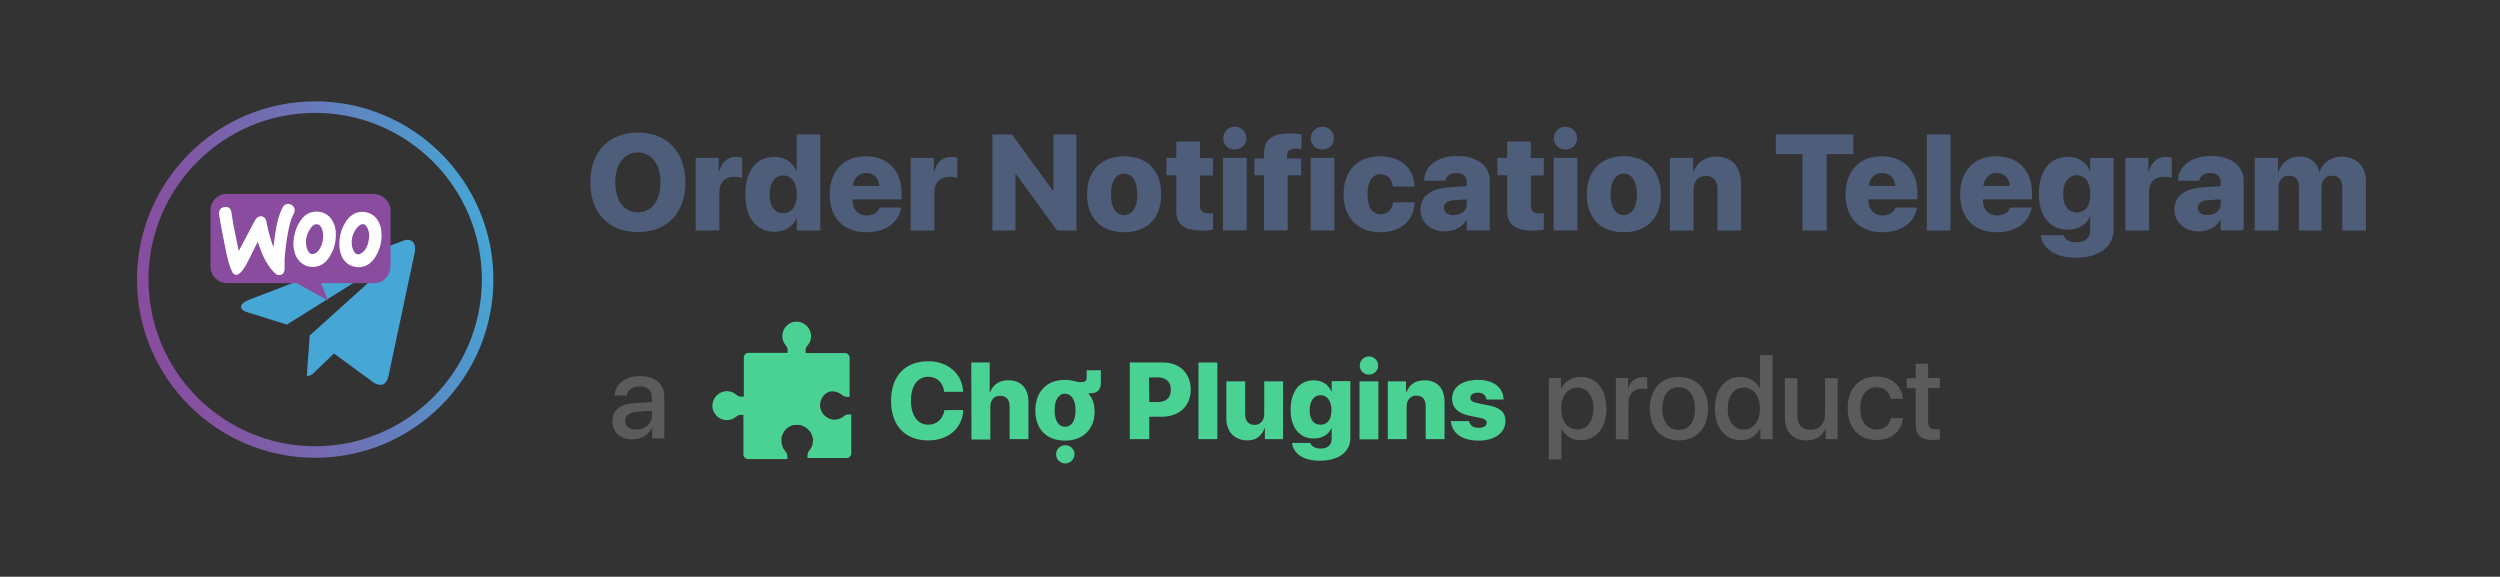 <?xml version="1.0" encoding="utf-8"?>
<!-- Generator: Adobe Illustrator 23.0.0, SVG Export Plug-In . SVG Version: 6.00 Build 0)  -->
<svg version="1.1" id="Capa_1" xmlns="http://www.w3.org/2000/svg" xmlns:xlink="http://www.w3.org/1999/xlink" x="0px" y="0px"
	 viewBox="0 0 1193.8 275.4" style="enable-background:new 0 0 1193.8 275.4;" xml:space="preserve">
<rect x="0" y="0" width="1193.8" height="275.4" fill="#333333" stroke="none"/>
<style type="text/css">
	.st0{fill:#4AD295;}
	.st1{fill:#4D5D7A;}
	.st2{fill:#5A5B5D;}
	.st3{fill:#46A6D5;}
	.st4{fill:#FFFFFF;}
	.st5{fill:#894C9E;}
	.st6{fill:url(#SVGID_1_);}
</style>
<path class="st0" d="M391.6,193.7c0.1,3.7,3.4,6.8,7.1,6.7c1.6-0.1,3.2-0.7,4.3-1.7c0.5-0.5,1.3-0.8,2.1-0.8h1.4v18.6
	c0,1.2-1,2.2-2.2,2.2h-18.7v-1.4c0-0.8,0.4-1.6,0.9-2.2c1-1.2,1.7-2.8,1.7-4.5c0-0.3,0-0.5,0-0.7c0-0.1,0-0.1,0-0.2
	c0-0.2,0-0.4-0.1-0.5c0-0.1,0-0.2-0.1-0.3c0-0.2-0.1-0.3-0.1-0.5c0-0.1-0.1-0.2-0.1-0.3c-0.1-0.2-0.1-0.3-0.2-0.5
	c0-0.1-0.1-0.2-0.1-0.3c-0.1-0.1-0.1-0.3-0.2-0.4c0-0.1-0.1-0.2-0.1-0.3c-0.1-0.1-0.2-0.3-0.3-0.4c-0.1-0.1-0.1-0.2-0.2-0.2
	c-0.1-0.1-0.2-0.3-0.3-0.4c-0.1-0.1-0.1-0.1-0.2-0.2c-0.1-0.1-0.2-0.2-0.3-0.3c-0.1-0.1-0.2-0.1-0.2-0.2c-0.1-0.1-0.2-0.2-0.4-0.3
	c-0.1-0.1-0.2-0.1-0.2-0.2c-0.1-0.1-0.3-0.2-0.4-0.3c-0.1-0.1-0.2-0.1-0.3-0.2c-0.1-0.1-0.3-0.2-0.4-0.2s-0.2-0.1-0.3-0.1
	c-0.1-0.1-0.3-0.1-0.4-0.2c-0.1,0-0.2-0.1-0.3-0.1s-0.3-0.1-0.4-0.2c-0.1,0-0.2,0-0.3-0.1c-0.1,0-0.3-0.1-0.4-0.1
	c-0.1,0-0.2,0-0.3,0c-0.1,0-0.3,0-0.5,0c-0.1,0-0.2,0-0.4,0c-0.1,0-0.3,0-0.4,0h-0.1h-0.4c-0.1,0-0.3,0-0.4,0
	c-0.2,0-0.3,0.1-0.5,0.1c-0.1,0-0.2,0-0.3,0c-0.2,0-0.4,0.1-0.5,0.2h-0.1c-0.2,0.1-0.5,0.2-0.6,0.3l0,0c-1.4,0.6-2.6,1.7-3.3,3.1
	c0,0,0,0,0,0.1c-0.1,0.2-0.2,0.4-0.3,0.5c0,0,0,0.1-0.1,0.2c-0.1,0.2-0.1,0.3-0.2,0.5c0,0.1-0.1,0.2-0.1,0.3c0,0.1-0.1,0.3-0.1,0.4
	c0,0.1-0.1,0.2-0.1,0.3c0,0.1,0,0.3,0,0.4c0,0.1,0,0.3,0,0.4c0,0.1,0,0.3,0,0.4c0,0.1,0,0.3,0,0.4v0.1c0,0.1,0,0.2,0,0.3v0.4
	c0,0.1,0,0.2,0,0.3c0,0.1,0,0.3,0.1,0.4c0,0.1,0,0.2,0.1,0.3c0,0.1,0.1,0.3,0.1,0.4c0,0.1,0.1,0.2,0.1,0.3s0.1,0.2,0.1,0.3
	c0,0.1,0.1,0.2,0.1,0.3c0,0.1,0.1,0.2,0.1,0.3c0,0.1,0.1,0.2,0.2,0.3c0.1,0.1,0.1,0.2,0.2,0.3c0.1,0.1,0.1,0.2,0.2,0.3
	c0.1,0.1,0.1,0.2,0.2,0.3c0.1,0.1,0.1,0.2,0.2,0.3c0.1,0.1,0.1,0.1,0.2,0.2c0.5,0.6,0.9,1.4,0.9,2.2v1.4h-18.8c-1.2,0-2.2-1-2.2-2.2
	v-18.9h-1.3c-0.8,0-1.5,0.3-2.1,0.8c-1.1,1-2.7,1.7-4.3,1.7c-3.7,0.2-7.1-2.9-7.1-6.7c-0.1-3.9,3.1-7.1,6.9-7.1
	c1.7,0,3.3,0.6,4.5,1.7c0.6,0.5,1.3,0.9,2.2,0.9h1.4v-18.7c0-1.2,1-2.2,2.2-2.2h18.7v-1.4c0-0.8-0.3-1.5-0.8-2.1
	c-1-1.1-1.7-2.7-1.7-4.3c-0.2-3.7,2.9-7.1,6.6-7.1c3.9-0.1,7.1,3.1,7.1,6.9c0,1.7-0.6,3.3-1.7,4.5c-0.5,0.6-0.9,1.3-0.9,2.2v1.4
	h18.8c1.2,0,2.2,1,2.2,2.2v18.7h-1.4c-0.8,0-1.6-0.4-2.2-0.9c-1.2-1-2.8-1.7-4.5-1.7C394.6,186.6,391.5,189.8,391.6,193.7z"/>
<g>
	<path class="st0" d="M425.5,191.4c0-12,6.9-18.9,17.8-18.9c9.3,0,16.3,6,16.6,14.6h-9c-0.5-4.3-3.5-7.2-7.6-7.2
		c-5.1,0-8.3,4.3-8.3,11.4c0,7.2,3.2,11.5,8.3,11.5c4.1,0,7-2.7,7.7-7h9c-0.4,8.7-7.2,14.5-16.6,14.5
		C432.3,210.4,425.5,203.3,425.5,191.4z"/>
	<path class="st0" d="M463.8,173.1h8.8v14.2h0.2c1.4-3.7,4.4-5.7,8.7-5.7c6.2,0,9.6,3.9,9.6,10.4v17.7h-9V194c0-3.1-1.5-5-4.5-5
		c-3,0-4.7,2.1-4.7,5.3v15.6h-9L463.8,173.1L463.8,173.1z"/>
	<path class="st0" d="M508.7,210.4c-9,0-14.3-5.4-14.3-14.5c0-8.9,5.5-14.5,14.1-14.5c3.8,0,5.2,1.1,7.6,1.1c2,0,2.8-0.6,2.8-2v-3.7
		h6.8v5.9c0,3.4-1.7,5.1-5,5.1h-0.9v0.2c1.8,2,2.9,4.9,2.9,8.6C522.7,204.9,517.1,210.4,508.7,210.4z M513.6,195.9
		c0-4.9-2-7.9-5-7.9c-3.1,0-5,3-5,7.9c0,5,1.9,7.9,5,7.9C511.7,203.8,513.6,200.9,513.6,195.9z M504.3,216.9c0-2.4,2-4.3,4.4-4.3
		c2.5,0,4.4,2,4.4,4.3c0,2.4-2,4.4-4.4,4.4C506.2,221.3,504.3,219.3,504.3,216.9z"/>
	<path class="st0" d="M555.4,173.1c7.9,0,13.2,5.1,13.2,13c0,7.8-5.6,12.9-13.8,12.9h-6v10.7h-9.3v-36.6H555.4z M548.8,192h4
		c4,0,6.3-2,6.3-5.9c0-3.8-2.3-5.9-6.3-5.9h-4.1L548.8,192L548.8,192z"/>
	<path class="st0" d="M572.3,173.1h9v36.6h-9V173.1z"/>
	<path class="st0" d="M612.7,209.7H604v-5.2h-0.2c-1.3,3.6-3.9,5.8-8.1,5.8c-5.9,0-10.1-3.9-10.1-10.4v-17.8h9v15.8
		c0,3.3,1.7,5,4.5,5s4.6-2.1,4.6-5.2v-15.6h9V209.7L612.7,209.7z"/>
	<path class="st0" d="M617,211.5h8.7c0.4,1.6,2.3,2.7,4.9,2.7c3.5,0,5.3-1.9,5.3-4.6v-5.1h-0.2c-1.1,2.9-4.3,4.9-8.4,4.9
		c-6.6,0-11-5-11-13.7c0-8.8,4.2-14.1,11.1-14.1c4,0,7.1,2.2,8.3,5.3h0.2v-4.9h8.9v27.3c0,6.6-5.8,10.7-14.5,10.7
		C622.5,220.1,617.5,216.6,617,211.5z M635.8,195.9c0-4.4-2-7.2-5.2-7.2c-3.2,0-5.2,2.8-5.2,7.2c0,4.5,1.9,6.9,5.2,6.9
		C633.9,202.8,635.8,200.3,635.8,195.9z"/>
	<path class="st0" d="M649.2,182.1h9v27.7h-9V182.1z M649.3,174.6c0-2.4,2-4.4,4.4-4.4c2.5,0,4.4,2,4.4,4.4c0,2.4-2,4.3-4.4,4.3
		C651.2,178.9,649.3,176.9,649.3,174.6z"/>
	<path class="st0" d="M662.6,182.1h8.8v5.2h0.2c1.4-3.7,4.3-5.7,8.6-5.7c6.2,0,9.6,3.9,9.6,10.4v17.7h-9v-15.8c0-3.1-1.5-5-4.4-5
		c-2.9,0-4.7,2.1-4.7,5.2v15.6h-9V182.1z"/>
	<path class="st0" d="M705.7,181.4c7.6,0,12.2,3.7,12.3,9.4h-8.2c-0.2-2-1.6-3.3-4.1-3.3c-2.2,0-3.6,1-3.6,2.5c0,1.2,0.8,2,3.5,2.5
		l4.9,1c5.9,1.1,8.4,3.4,8.4,7.5c0,5.7-5.2,9.4-12.8,9.4c-8.2,0-12.8-3.7-13.3-9.3h8.7c0.4,2,1.9,3.2,4.5,3.2c2.4,0,3.9-0.9,3.9-2.4
		c0-1.3-0.9-1.9-3.4-2.4l-4.9-1c-5.4-1.1-8.2-3.9-8.2-8.1C693.4,184.9,698.2,181.4,705.7,181.4z"/>
</g>
<g>
	<path class="st1" d="M327.3,87.1c0,14.6-8.7,23.7-22.7,23.7c-13.9,0-22.7-9.1-22.7-23.7s8.8-23.8,22.7-23.8S327.3,72.5,327.3,87.1z
		 M293.8,87.1c0,8.7,4.2,14.3,10.8,14.3c6.5,0,10.8-5.5,10.8-14.3c0-8.7-4.3-14.3-10.8-14.3S293.8,78.4,293.8,87.1z"/>
	<path class="st1" d="M332.2,75.4h11V82h0.2c1.3-4.7,4.1-7.1,8.1-7.1c1.1,0,2.1,0.2,2.9,0.4V85c-1-0.4-2.3-0.6-3.6-0.6
		c-4.7,0-7.3,2.7-7.3,7.5v18.2h-11.3V75.4z"/>
	<path class="st1" d="M355.9,92.7c0-11.1,5.3-17.8,13.9-17.8c5,0,8.8,2.7,10.4,6.6h0.2V64.2h11.3v45.9h-11.2v-5.9h-0.2
		c-1.4,3.7-5.4,6.5-10.6,6.5C361.1,110.6,355.9,103.9,355.9,92.7z M367.5,92.8c0,5.6,2.4,9,6.5,9s6.5-3.4,6.5-9c0-5.6-2.5-9-6.5-9
		S367.5,87.2,367.5,92.8z"/>
	<path class="st1" d="M430.3,99.1c-1.1,7.2-7.4,11.8-16.5,11.8c-11,0-17.6-6.8-17.6-18s6.6-18.3,17.2-18.3
		c10.4,0,17.1,6.8,17.1,17.4v3.2h-23.4v0.7c0,4.1,2.8,7,6.8,7c3,0,5.4-1.4,6.2-3.8H430.3z M407.3,88.8h12.6
		c-0.2-3.7-2.7-6.2-6.3-6.2C410.1,82.6,407.6,85.2,407.3,88.8z"/>
	<path class="st1" d="M434.9,75.4h11V82h0.2c1.3-4.7,4.1-7.1,8.1-7.1c1.1,0,2.1,0.2,2.9,0.4V85c-1-0.4-2.3-0.6-3.6-0.6
		c-4.7,0-7.3,2.7-7.3,7.5v18.2h-11.3V75.4z"/>
	<path class="st1" d="M473.9,110.1V64.2h9.3l19.5,26.7h0.3V64.2H514v45.9h-9.2l-19.6-26.9h-0.3v26.9H473.9z"/>
	<path class="st1" d="M519.1,92.7c0-11.3,7-18.1,17.7-18.1c10.8,0,17.7,6.8,17.7,18.1c0,11.6-6.8,18.2-17.7,18.2
		C525.9,110.9,519.1,104.3,519.1,92.7z M543.1,92.8c0-6.2-2.4-9.9-6.3-9.9c-3.8,0-6.3,3.7-6.3,9.9c0,6.3,2.4,9.9,6.3,9.9
		C540.7,102.6,543.1,99.1,543.1,92.8z"/>
	<path class="st1" d="M573,67.7v7.8h6.2v8.3H573v14.5c0,2.4,1.3,3.6,4,3.6c0.9,0,1.6,0,2.2-0.2v8c-1.1,0.2-2.7,0.4-4.9,0.4
		c-9,0-12.6-2.8-12.6-9.6V83.7H557v-8.3h4.7v-7.8H573z"/>
	<path class="st1" d="M584,75.4h11.3v34.6H584V75.4z M584.1,66c0-3,2.4-5.5,5.5-5.5c3.1,0,5.6,2.5,5.6,5.5c0,3-2.4,5.4-5.6,5.4
		C586.5,71.5,584.1,69,584.1,66z"/>
	<path class="st1" d="M603.6,83.7H599v-8h4.6v-2c0-6.8,3.3-10,12.4-10c2,0,4.2,0.2,5.5,0.5v7c-0.6-0.1-1.6-0.2-2.5-0.2
		c-3.1,0-4.4,1.2-4.4,3.2v1.5h6.7v8h-6.4v26.3h-11.3V83.7z"/>
	<path class="st1" d="M625.9,75.4h11.3v34.6h-11.3V75.4z M625.9,66c0-3,2.5-5.5,5.5-5.5c3.1,0,5.6,2.5,5.6,5.5c0,3-2.4,5.4-5.6,5.4
		C628.3,71.5,625.9,69,625.9,66z"/>
	<path class="st1" d="M665.1,89.1c-0.4-3.6-2.5-5.9-5.8-5.9c-4,0-6.3,3.4-6.3,9.5c0,6.2,2.3,9.6,6.3,9.6c3.3,0,5.4-2.1,5.9-5.7h10.3
		c-0.3,8.8-6.6,14.3-16.3,14.3c-10.8,0-17.6-6.8-17.6-18.2c0-11.2,6.7-18.1,17.5-18.1c9.8,0,16.1,5.8,16.4,14.5H665.1z"/>
	<path class="st1" d="M678.3,100.1c0-6.5,5-10.1,14-10.7l8.1-0.5v-2c0-2.8-2-4.3-4.9-4.3c-3.1,0-5,1.6-5.3,3.7H680
		c0.3-7.1,6.4-11.8,16-11.8c9.3,0,15.4,4.7,15.4,11.7v23.8h-11v-4.9h-0.2c-1.9,3.5-6.1,5.4-10.3,5.4
		C683.5,110.6,678.3,106.3,678.3,100.1z M700.4,97.6v-2.4l-6.3,0.4c-3,0.2-4.6,1.6-4.6,3.6c0,2.2,1.8,3.5,4.5,3.5
		C697.4,102.8,700.4,100.7,700.4,97.6z"/>
	<path class="st1" d="M731,67.7v7.8h6.2v8.3H731v14.5c0,2.4,1.3,3.6,4,3.6c0.9,0,1.6,0,2.2-0.2v8c-1.1,0.2-2.7,0.4-4.9,0.4
		c-9,0-12.6-2.8-12.6-9.6V83.7H715v-8.3h4.7v-7.8H731z"/>
	<path class="st1" d="M741.9,75.4h11.3v34.6h-11.3V75.4z M742,66c0-3,2.5-5.5,5.5-5.5c3.1,0,5.6,2.5,5.6,5.5c0,3-2.4,5.4-5.6,5.4
		C744.4,71.5,742,69,742,66z"/>
	<path class="st1" d="M757.7,92.7c0-11.3,7-18.1,17.7-18.1c10.8,0,17.7,6.8,17.7,18.1c0,11.6-6.8,18.2-17.7,18.2
		S757.7,104.3,757.7,92.7z M781.7,92.8c0-6.2-2.5-9.9-6.3-9.9c-3.8,0-6.3,3.7-6.3,9.9c0,6.3,2.4,9.9,6.3,9.9
		C779.2,102.6,781.7,99.1,781.7,92.8z"/>
	<path class="st1" d="M797.5,75.4h11V82h0.2c1.8-4.6,5.4-7.2,10.7-7.2c7.7,0,12,4.8,12,13.1v22.2h-11.3V90.3c0-3.9-1.9-6.3-5.6-6.3
		c-3.6,0-5.8,2.7-5.8,6.5v19.6h-11.3V75.4z"/>
	<path class="st1" d="M860.7,110.1V73.6h-12.7v-9.4h37v9.4h-12.7v36.5H860.7z"/>
	<path class="st1" d="M915.4,99.1c-1.1,7.2-7.4,11.8-16.5,11.8c-11,0-17.6-6.8-17.6-18s6.6-18.3,17.2-18.3
		c10.4,0,17.1,6.8,17.1,17.4v3.2h-23.4v0.7c0,4.1,2.8,7,6.8,7c3,0,5.4-1.4,6.2-3.8H915.4z M892.4,88.8H905c-0.2-3.7-2.7-6.2-6.3-6.2
		C895.2,82.6,892.7,85.2,892.4,88.8z"/>
	<path class="st1" d="M920.1,64.2h11.3v45.9h-11.3V64.2z"/>
	<path class="st1" d="M970.1,99.1c-1.1,7.2-7.4,11.8-16.5,11.8c-11,0-17.6-6.8-17.6-18s6.6-18.3,17.2-18.3
		c10.4,0,17.1,6.8,17.1,17.4v3.2h-23.4v0.7c0,4.1,2.8,7,6.8,7c3,0,5.4-1.4,6.2-3.8H970.1z M947.1,88.8h12.6
		c-0.2-3.7-2.7-6.2-6.3-6.2C950,82.6,947.4,85.2,947.1,88.8z"/>
	<path class="st1" d="M974.5,112.3h10.9c0.5,2,2.9,3.4,6.1,3.4c4.3,0,6.6-2.3,6.6-5.8v-6.4h-0.2c-1.4,3.7-5.4,6.2-10.5,6.2
		c-8.3,0-13.8-6.3-13.8-17.1c0-11.1,5.2-17.7,13.9-17.7c5,0,8.9,2.7,10.4,6.6h0.2v-6.1h11.2v34.3c0,8.3-7.3,13.4-18.1,13.4
		C981.5,123.1,975.2,118.6,974.5,112.3z M998.2,92.7c0-5.5-2.5-9-6.5-9c-4,0-6.5,3.4-6.5,9c0,5.6,2.4,8.7,6.5,8.7
		C995.7,101.5,998.2,98.3,998.2,92.7z"/>
	<path class="st1" d="M1014.9,75.4h11V82h0.2c1.3-4.7,4.1-7.1,8.1-7.1c1.1,0,2.1,0.2,2.9,0.4V85c-1-0.4-2.3-0.6-3.6-0.6
		c-4.7,0-7.3,2.7-7.3,7.5v18.2h-11.3V75.4z"/>
	<path class="st1" d="M1038.3,100.1c0-6.5,5-10.1,14-10.7l8.1-0.5v-2c0-2.8-2-4.3-4.9-4.3c-3.1,0-5,1.6-5.3,3.7H1040
		c0.3-7.1,6.4-11.8,16-11.8c9.3,0,15.4,4.7,15.4,11.7v23.8h-11v-4.9h-0.2c-1.9,3.5-6.1,5.4-10.3,5.4
		C1043.5,110.6,1038.3,106.3,1038.3,100.1z M1060.4,97.6v-2.4l-6.3,0.4c-3,0.2-4.6,1.6-4.6,3.6c0,2.2,1.8,3.5,4.5,3.5
		C1057.4,102.8,1060.4,100.7,1060.4,97.6z"/>
	<path class="st1" d="M1076.8,75.4h11v6.7h0.2c1.4-4.5,5.2-7.3,9.9-7.3c5.2,0,8.7,2.7,9.6,7.4h0.2c1.3-4.5,5.5-7.4,10.7-7.4
		c6.8,0,11.4,4.8,11.4,11.8v23.5h-11.3V89.4c0-3.6-1.7-5.5-4.9-5.5c-3.1,0-5,2.2-5,5.6v20.6h-10.8V89.3c0-3.5-1.7-5.4-4.8-5.4
		c-3.1,0-5,2.3-5,5.7v20.5h-11.3V75.4z"/>
</g>
<g>
	<path class="st2" d="M292.4,201.1c0-5.1,3.9-8.3,10.9-8.6l8-0.5v-2.3c0-3.3-2.2-5.2-5.9-5.2c-3.5,0-5.6,1.7-6.2,4.3h-5.7
		c0.3-5.3,4.8-9.2,12.1-9.2c7.1,0,11.6,3.8,11.6,9.6v20.1h-5.8v-4.8h-0.1c-1.7,3.3-5.4,5.3-9.2,5.3
		C296.4,209.9,292.4,206.4,292.4,201.1z M311.3,198.5v-2.3l-7.2,0.4c-3.6,0.3-5.6,1.8-5.6,4.3c0,2.6,2.1,4.2,5.3,4.2
		C308,205.2,311.3,202.3,311.3,198.5z"/>
</g>
<g>
	<path class="st2" d="M767.1,195.1c0,9.3-4.9,15.1-12.2,15.1c-4.2,0-7.5-2.1-9.2-5.3h-0.1v14.5h-6v-38.9h5.8v5h0.1
		c1.7-3.4,5.1-5.5,9.3-5.5C762.2,180,767.1,185.9,767.1,195.1z M760.9,195.1c0-6.1-3-10-7.7-10c-4.6,0-7.7,4-7.7,10
		c0,6.1,3.1,10,7.7,10C757.9,205.1,760.9,201.2,760.9,195.1z"/>
	<path class="st2" d="M771.7,180.5h5.7v5h0.1c1-3.4,3.6-5.4,7-5.4c0.9,0,1.6,0.1,2.1,0.2v5.6c-0.5-0.2-1.5-0.3-2.7-0.3
		c-3.9,0-6.3,2.6-6.3,6.7v17.5h-6V180.5z"/>
	<path class="st2" d="M787.8,195.1c0-9.4,5.5-15.1,13.9-15.1s13.9,5.8,13.9,15.1c0,9.4-5.5,15.2-13.9,15.2
		C793.3,210.3,787.8,204.5,787.8,195.1z M809.4,195.1c0-6.5-3.1-10.2-7.8-10.2c-4.7,0-7.8,3.7-7.8,10.2c0,6.5,3.1,10.2,7.8,10.2
		C806.4,205.3,809.4,201.6,809.4,195.1z"/>
	<path class="st2" d="M818.9,195.1c0-9.2,4.9-15.1,12.2-15.1c4.2,0,7.5,2.1,9.2,5.3h0.1v-15.7h6v40.1h-5.8v-5h-0.1
		c-1.7,3.3-5.1,5.5-9.3,5.5C823.8,210.2,818.9,204.3,818.9,195.1z M825,195.1c0,6.2,3,10,7.7,10c4.6,0,7.7-3.9,7.7-10
		c0-6.1-3.1-10-7.7-10C828,185.1,825,189,825,195.1z"/>
	<path class="st2" d="M877.6,209.7h-5.8v-4.9h-0.1c-1.6,3.5-4.6,5.5-9.1,5.5c-6.4,0-10.3-4.1-10.3-10.8v-18.9h6v17.8
		c0,4.4,2.1,6.8,6.3,6.8c4.3,0,6.9-3,6.9-7.6v-17h6V209.7z"/>
	<path class="st2" d="M902.9,190.5c-0.6-3.1-2.9-5.6-6.9-5.6c-4.6,0-7.7,3.9-7.7,10.1c0,6.4,3.1,10.1,7.8,10.1c3.7,0,6.1-2,6.8-5.4
		h5.8c-0.6,6.2-5.6,10.4-12.6,10.4c-8.4,0-13.8-5.7-13.8-15.2c0-9.3,5.4-15.1,13.8-15.1c7.5,0,12.1,4.8,12.6,10.6H902.9z"/>
	<path class="st2" d="M920.7,173.6v6.9h5.6v4.8h-5.6v16.1c0,2.5,1.1,3.7,3.6,3.7c0.6,0,1.6-0.1,2-0.1v4.8c-0.7,0.2-2,0.3-3.3,0.3
		c-5.9,0-8.2-2.3-8.2-7.9v-16.8h-4.3v-4.8h4.3v-6.9H920.7z"/>
</g>
<g>
	<path class="st3" d="M147.9,160.2l-1.4,19.3c2,0,2.8-0.8,3.8-1.9l9.2-8.8l19.1,14c3.5,2,6,0.9,6.9-3.2l12.5-58.8l0,0
		c1.1-5.2-1.9-7.2-5.3-5.9l-73.7,28.2c-5,2-5,4.8-0.9,6l18.9,5.9l43.8-27.4c2.1-1.4,3.9-0.6,2.4,0.8L147.9,160.2z"/>
	<rect x="102.7" y="97.3" class="st4" width="80.6" height="34"/>
	<g>
		<path class="st5" d="M108.2,92.6c23.5,0,46.9,0,70.4,0c0.4,0.1,0.7,0.1,1.1,0.2c3.3,0.5,5.9,3,6.6,6.2c0.1,0.5,0.2,0.9,0.2,1.4
			c0,9,0,18.1,0,27.1c0,0.1-0.1,0.3-0.1,0.4c0,0.9-0.3,1.8-0.6,2.6c-1.5,3.1-4,4.7-7.4,4.7c-8.2,0-16.3,0-24.5,0c-0.2,0-0.3,0-0.6,0
			c1.1,2.8,2.3,5.5,3.4,8.4c-0.2-0.1-0.2-0.1-0.3-0.2c-4.8-2.7-9.6-5.3-14.3-8c-0.2-0.1-0.5-0.2-0.8-0.2c-11,0-21.9,0-32.9,0
			c-1.2,0-2.4-0.3-3.5-0.8c-2.9-1.6-4.4-4.1-4.4-7.4c0-8.7,0-17.4,0-26.2c0-0.5,0-1.1,0.1-1.6c0.5-3.2,3-5.9,6.2-6.5
			C107.3,92.8,107.7,92.7,108.2,92.6z M130.6,117.9c-0.1-0.2-0.1-0.3-0.2-0.4c-1.3-3.5-2.3-7.1-3-10.8c-0.1-0.8-0.3-1.5-0.7-2.2
			c-0.8-1.4-2.4-1.5-3.4-0.9c-0.8,0.4-1.3,1.2-1.7,1.9c-2.5,4.7-4.9,9.4-7.4,14c0,0.1-0.1,0.2-0.2,0.3c0-0.2-0.1-0.3-0.1-0.4
			c-0.7-3.6-1.5-7.2-2.2-10.8c-0.5-2.4-0.8-4.9-1.2-7.3c-0.3-1.7-1.2-2.5-2.9-2.5c-2.1,0.1-3.2,1.6-3,3.5c0.3,2.2,0.7,4.3,1.1,6.5
			c0.8,4.1,1.6,8.1,2.4,12.2c0.6,2.7,1.3,5.3,2.3,7.8c0.3,0.7,0.6,1.4,1.1,1.9c0.6,0.6,1.3,0.7,2,0.4c0.7-0.3,1.2-0.8,1.7-1.3
			c1.3-1.5,2.3-3.2,3.2-5c1.5-3.1,3.1-6.2,4.6-9.2c0-0.1,0.1-0.2,0.1-0.2c0.4,1.3,0.8,2.5,1.3,3.7c1.2,3.4,2.8,6.6,5.1,9.4
			c0.7,0.9,1.4,1.7,2.3,2.4c0.7,0.5,1.4,0.6,2.2,0.4c1.1-0.3,1.6-1.1,1.8-2.1c0.2-0.7,0.1-1.3,0.1-2c-0.1-2,0-3.9,0.2-5.9
			c0.2-1.5,0.3-3.1,0.5-4.6c0.3-2.3,0.7-4.5,1.1-6.7c0.6-2.9,1.3-5.7,2.7-8.3c0.3-0.6,0.4-1.3,0.2-2.1c-0.3-1.2-1.4-2.1-2.8-2.2
			c-1.1-0.1-2.1,0.3-2.8,1.6c-1,1.8-1.6,3.7-2.2,5.6C131.7,108.9,131.1,113.3,130.6,117.9z M140.1,116.7c0,0.7,0.1,1.9,0.4,3
			c0.4,1.9,1.1,3.6,2.5,5c2.5,2.6,5.5,3.3,8.9,2.4c2.2-0.6,3.7-2,5-3.8c2.7-3.9,3.8-8.2,3.4-12.9c-0.1-1.5-0.5-2.9-1.2-4.3
			c-2.1-4.5-6.8-5.8-10.5-4.7c-2.1,0.6-3.7,2-5,3.8C141.3,108.5,140.2,112.2,140.1,116.7z M182.2,112.3c0-0.6-0.1-1.2-0.1-1.8
			c-0.1-1.8-0.7-3.4-1.5-4.9c-2.4-4.6-8.5-5.6-12.2-3.1c-1.6,1-2.8,2.5-3.7,4.1c-2.1,3.5-2.9,7.4-2.6,11.4c0.1,1.5,0.5,3,1.1,4.4
			c2,4.4,6.5,5.9,10.3,4.9c2.3-0.6,3.9-2.1,5.3-3.9C181.1,120,182.2,116.3,182.2,112.3z"/>
		<path class="st5" d="M151.2,107.1c0.8,0,1.3,0.3,1.8,0.9c0.7,0.9,1.1,2,1.2,3.2c0.4,2.9-0.2,5.5-1.7,7.9c-0.5,0.8-1.1,1.4-1.9,1.8
			c-0.4,0.2-0.8,0.4-1.1,0.4c-0.9,0.2-1.6-0.3-2.1-1c-0.7-1-1-2.1-1.2-3.3c-0.4-3.1,0.5-5.9,2.4-8.4c0.5-0.7,1.2-1.3,2.1-1.5
			C150.8,107.1,151,107.1,151.2,107.1z"/>
		<path class="st5" d="M176.3,112.5c-0.1,2.3-0.5,4.4-1.6,6.2c-0.6,1-1.3,1.7-2.3,2.3c-1.3,0.8-2.5,0.5-3.3-0.8
			c-0.6-1-1-2.2-1.1-3.4c-0.3-3.1,0.6-5.8,2.6-8.2c0.4-0.5,0.9-0.9,1.4-1.2c1-0.6,2.3-0.5,3,0.7c0.6,0.9,1,2,1.2,3.1
			C176.3,111.7,176.3,112.2,176.3,112.5z"/>
	</g>
</g>
<g>
	<linearGradient id="SVGID_1_" gradientUnits="userSpaceOnUse" x1="67.153" y1="150.549" x2="233.939" y2="116.536">
		<stop  offset="0" style="stop-color:#894C9E"/>
		<stop  offset="0.188" style="stop-color:#8256A4"/>
		<stop  offset="0.506" style="stop-color:#6E71B4"/>
		<stop  offset="0.914" style="stop-color:#4D9CCF"/>
		<stop  offset="1" style="stop-color:#46A6D5"/>
	</linearGradient>
	<path class="st6" d="M150.5,218.6c-46.9,0-85.1-38.2-85.1-85.1s38.2-85.1,85.1-85.1s85.1,38.2,85.1,85.1S197.5,218.6,150.5,218.6z
		 M150.5,53.9c-43.9,0-79.6,35.7-79.6,79.6s35.7,79.6,79.6,79.6s79.6-35.7,79.6-79.6S194.5,53.9,150.5,53.9z"/>
</g>
</svg>
